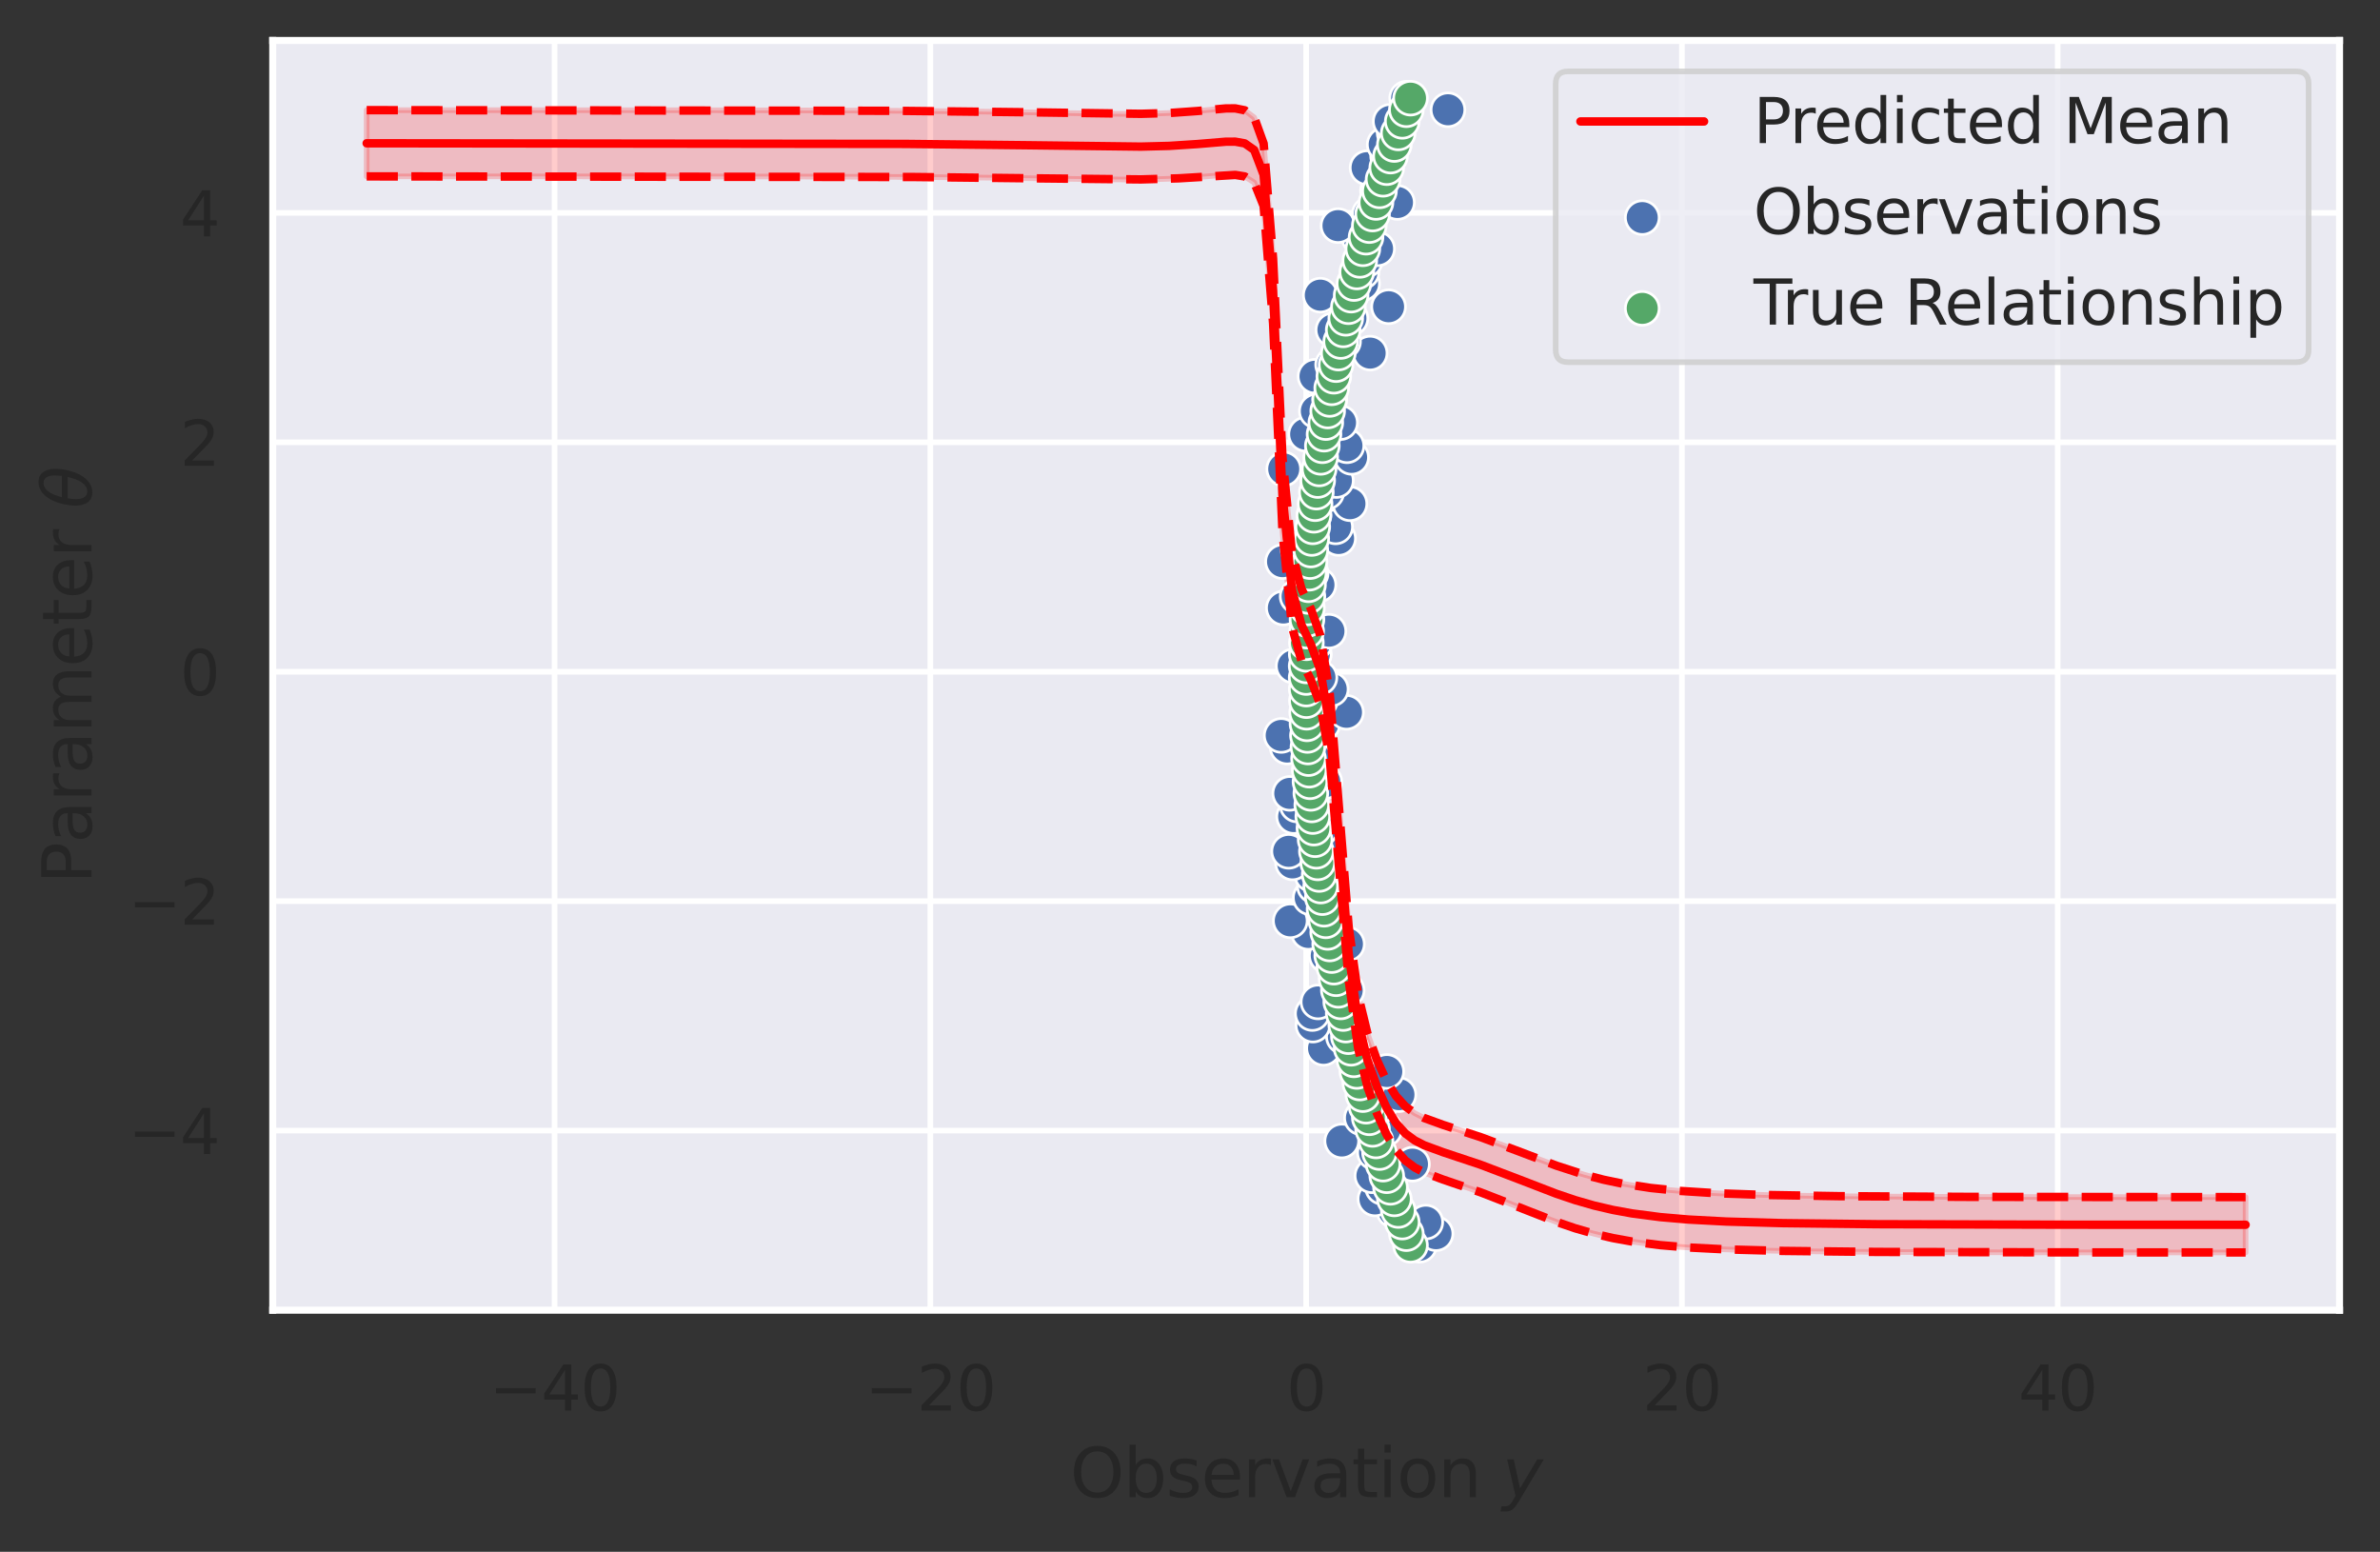 <?xml version="1.0" encoding="utf-8" standalone="no"?>
<!DOCTYPE svg PUBLIC "-//W3C//DTD SVG 1.1//EN"
  "http://www.w3.org/Graphics/SVG/1.1/DTD/svg11.dtd">
<svg xmlns:xlink="http://www.w3.org/1999/xlink" width="423.505pt" height="276.086pt" viewBox="0 0 423.505 276.086" xmlns="http://www.w3.org/2000/svg" version="1.1">
 <rect x="0" y="0" width="423.505" height="276.086" fill="#333333" stroke="none"/>
 <defs>
  <style type="text/css">*{stroke-linejoin: round; stroke-linecap: butt}</style>
 </defs>
 <g id="figure_1">
  <g id="patch_1">
   <path d="M 0 276.086 
L 423.505 276.086 
L 423.505 0 
L 0 0 
L 0 276.086 
z
" style="fill: none"/>
  </g>
  <g id="axes_1">
   <g id="patch_2">
    <path d="M 48.53 233.1 
L 416.305 233.1 
L 416.305 7.2 
L 48.53 7.2 
z
" style="fill: #eaeaf2"/>
   </g>
   <g id="matplotlib.axis_1">
    <g id="xtick_1">
     <g id="line2d_1">
      <path d="M 98.681 233.1 
L 98.681 7.2 
" clip-path="url(#pc4c0773b1c)" style="fill: none; stroke: #ffffff; stroke-linecap: round"/>
     </g>
     <g id="text_1">
      <!-- −40 -->
      <g style="fill: #262626" transform="translate(87.074 250.958)scale(0.11 -0.11)">
       <defs>
        <path id="DejaVuSans-2212" d="M 678 2272 
L 4684 2272 
L 4684 1741 
L 678 1741 
L 678 2272 
z
" transform="scale(0.016)"/>
        <path id="DejaVuSans-34" d="M 2419 4116 
L 825 1625 
L 2419 1625 
L 2419 4116 
z
M 2253 4666 
L 3047 4666 
L 3047 1625 
L 3713 1625 
L 3713 1100 
L 3047 1100 
L 3047 0 
L 2419 0 
L 2419 1100 
L 313 1100 
L 313 1709 
L 2253 4666 
z
" transform="scale(0.016)"/>
        <path id="DejaVuSans-30" d="M 2034 4250 
Q 1547 4250 1301 3770 
Q 1056 3291 1056 2328 
Q 1056 1369 1301 889 
Q 1547 409 2034 409 
Q 2525 409 2770 889 
Q 3016 1369 3016 2328 
Q 3016 3291 2770 3770 
Q 2525 4250 2034 4250 
z
M 2034 4750 
Q 2819 4750 3233 4129 
Q 3647 3509 3647 2328 
Q 3647 1150 3233 529 
Q 2819 -91 2034 -91 
Q 1250 -91 836 529 
Q 422 1150 422 2328 
Q 422 3509 836 4129 
Q 1250 4750 2034 4750 
z
" transform="scale(0.016)"/>
       </defs>
       <use xlink:href="#DejaVuSans-2212"/>
       <use xlink:href="#DejaVuSans-34" x="83.789"/>
       <use xlink:href="#DejaVuSans-30" x="147.412"/>
      </g>
     </g>
    </g>
    <g id="xtick_2">
     <g id="line2d_2">
      <path d="M 165.549 233.1 
L 165.549 7.2 
" clip-path="url(#pc4c0773b1c)" style="fill: none; stroke: #ffffff; stroke-linecap: round"/>
     </g>
     <g id="text_2">
      <!-- −20 -->
      <g style="fill: #262626" transform="translate(153.942 250.958)scale(0.11 -0.11)">
       <defs>
        <path id="DejaVuSans-32" d="M 1228 531 
L 3431 531 
L 3431 0 
L 469 0 
L 469 531 
Q 828 903 1448 1529 
Q 2069 2156 2228 2338 
Q 2531 2678 2651 2914 
Q 2772 3150 2772 3378 
Q 2772 3750 2511 3984 
Q 2250 4219 1831 4219 
Q 1534 4219 1204 4116 
Q 875 4013 500 3803 
L 500 4441 
Q 881 4594 1212 4672 
Q 1544 4750 1819 4750 
Q 2544 4750 2975 4387 
Q 3406 4025 3406 3419 
Q 3406 3131 3298 2873 
Q 3191 2616 2906 2266 
Q 2828 2175 2409 1742 
Q 1991 1309 1228 531 
z
" transform="scale(0.016)"/>
       </defs>
       <use xlink:href="#DejaVuSans-2212"/>
       <use xlink:href="#DejaVuSans-32" x="83.789"/>
       <use xlink:href="#DejaVuSans-30" x="147.412"/>
      </g>
     </g>
    </g>
    <g id="xtick_3">
     <g id="line2d_3">
      <path d="M 232.418 233.1 
L 232.418 7.2 
" clip-path="url(#pc4c0773b1c)" style="fill: none; stroke: #ffffff; stroke-linecap: round"/>
     </g>
     <g id="text_3">
      <!-- 0 -->
      <g style="fill: #262626" transform="translate(228.918 250.958)scale(0.11 -0.11)">
       <use xlink:href="#DejaVuSans-30"/>
      </g>
     </g>
    </g>
    <g id="xtick_4">
     <g id="line2d_4">
      <path d="M 299.286 233.1 
L 299.286 7.2 
" clip-path="url(#pc4c0773b1c)" style="fill: none; stroke: #ffffff; stroke-linecap: round"/>
     </g>
     <g id="text_4">
      <!-- 20 -->
      <g style="fill: #262626" transform="translate(292.287 250.958)scale(0.11 -0.11)">
       <use xlink:href="#DejaVuSans-32"/>
       <use xlink:href="#DejaVuSans-30" x="63.623"/>
      </g>
     </g>
    </g>
    <g id="xtick_5">
     <g id="line2d_5">
      <path d="M 366.154 233.1 
L 366.154 7.2 
" clip-path="url(#pc4c0773b1c)" style="fill: none; stroke: #ffffff; stroke-linecap: round"/>
     </g>
     <g id="text_5">
      <!-- 40 -->
      <g style="fill: #262626" transform="translate(359.155 250.958)scale(0.11 -0.11)">
       <use xlink:href="#DejaVuSans-34"/>
       <use xlink:href="#DejaVuSans-30" x="63.623"/>
      </g>
     </g>
    </g>
    <g id="text_6">
     <!-- Observation $y$ -->
     <g style="fill: #262626" transform="translate(190.418 266.366)scale(0.12 -0.12)">
      <defs>
       <path id="DejaVuSans-4f" d="M 2522 4238 
Q 1834 4238 1429 3725 
Q 1025 3213 1025 2328 
Q 1025 1447 1429 934 
Q 1834 422 2522 422 
Q 3209 422 3611 934 
Q 4013 1447 4013 2328 
Q 4013 3213 3611 3725 
Q 3209 4238 2522 4238 
z
M 2522 4750 
Q 3503 4750 4090 4092 
Q 4678 3434 4678 2328 
Q 4678 1225 4090 567 
Q 3503 -91 2522 -91 
Q 1538 -91 948 565 
Q 359 1222 359 2328 
Q 359 3434 948 4092 
Q 1538 4750 2522 4750 
z
" transform="scale(0.016)"/>
       <path id="DejaVuSans-62" d="M 3116 1747 
Q 3116 2381 2855 2742 
Q 2594 3103 2138 3103 
Q 1681 3103 1420 2742 
Q 1159 2381 1159 1747 
Q 1159 1113 1420 752 
Q 1681 391 2138 391 
Q 2594 391 2855 752 
Q 3116 1113 3116 1747 
z
M 1159 2969 
Q 1341 3281 1617 3432 
Q 1894 3584 2278 3584 
Q 2916 3584 3314 3078 
Q 3713 2572 3713 1747 
Q 3713 922 3314 415 
Q 2916 -91 2278 -91 
Q 1894 -91 1617 61 
Q 1341 213 1159 525 
L 1159 0 
L 581 0 
L 581 4863 
L 1159 4863 
L 1159 2969 
z
" transform="scale(0.016)"/>
       <path id="DejaVuSans-73" d="M 2834 3397 
L 2834 2853 
Q 2591 2978 2328 3040 
Q 2066 3103 1784 3103 
Q 1356 3103 1142 2972 
Q 928 2841 928 2578 
Q 928 2378 1081 2264 
Q 1234 2150 1697 2047 
L 1894 2003 
Q 2506 1872 2764 1633 
Q 3022 1394 3022 966 
Q 3022 478 2636 193 
Q 2250 -91 1575 -91 
Q 1294 -91 989 -36 
Q 684 19 347 128 
L 347 722 
Q 666 556 975 473 
Q 1284 391 1588 391 
Q 1994 391 2212 530 
Q 2431 669 2431 922 
Q 2431 1156 2273 1281 
Q 2116 1406 1581 1522 
L 1381 1569 
Q 847 1681 609 1914 
Q 372 2147 372 2553 
Q 372 3047 722 3315 
Q 1072 3584 1716 3584 
Q 2034 3584 2315 3537 
Q 2597 3491 2834 3397 
z
" transform="scale(0.016)"/>
       <path id="DejaVuSans-65" d="M 3597 1894 
L 3597 1613 
L 953 1613 
Q 991 1019 1311 708 
Q 1631 397 2203 397 
Q 2534 397 2845 478 
Q 3156 559 3463 722 
L 3463 178 
Q 3153 47 2828 -22 
Q 2503 -91 2169 -91 
Q 1331 -91 842 396 
Q 353 884 353 1716 
Q 353 2575 817 3079 
Q 1281 3584 2069 3584 
Q 2775 3584 3186 3129 
Q 3597 2675 3597 1894 
z
M 3022 2063 
Q 3016 2534 2758 2815 
Q 2500 3097 2075 3097 
Q 1594 3097 1305 2825 
Q 1016 2553 972 2059 
L 3022 2063 
z
" transform="scale(0.016)"/>
       <path id="DejaVuSans-72" d="M 2631 2963 
Q 2534 3019 2420 3045 
Q 2306 3072 2169 3072 
Q 1681 3072 1420 2755 
Q 1159 2438 1159 1844 
L 1159 0 
L 581 0 
L 581 3500 
L 1159 3500 
L 1159 2956 
Q 1341 3275 1631 3429 
Q 1922 3584 2338 3584 
Q 2397 3584 2469 3576 
Q 2541 3569 2628 3553 
L 2631 2963 
z
" transform="scale(0.016)"/>
       <path id="DejaVuSans-76" d="M 191 3500 
L 800 3500 
L 1894 563 
L 2988 3500 
L 3597 3500 
L 2284 0 
L 1503 0 
L 191 3500 
z
" transform="scale(0.016)"/>
       <path id="DejaVuSans-61" d="M 2194 1759 
Q 1497 1759 1228 1600 
Q 959 1441 959 1056 
Q 959 750 1161 570 
Q 1363 391 1709 391 
Q 2188 391 2477 730 
Q 2766 1069 2766 1631 
L 2766 1759 
L 2194 1759 
z
M 3341 1997 
L 3341 0 
L 2766 0 
L 2766 531 
Q 2569 213 2275 61 
Q 1981 -91 1556 -91 
Q 1019 -91 701 211 
Q 384 513 384 1019 
Q 384 1609 779 1909 
Q 1175 2209 1959 2209 
L 2766 2209 
L 2766 2266 
Q 2766 2663 2505 2880 
Q 2244 3097 1772 3097 
Q 1472 3097 1187 3025 
Q 903 2953 641 2809 
L 641 3341 
Q 956 3463 1253 3523 
Q 1550 3584 1831 3584 
Q 2591 3584 2966 3190 
Q 3341 2797 3341 1997 
z
" transform="scale(0.016)"/>
       <path id="DejaVuSans-74" d="M 1172 4494 
L 1172 3500 
L 2356 3500 
L 2356 3053 
L 1172 3053 
L 1172 1153 
Q 1172 725 1289 603 
Q 1406 481 1766 481 
L 2356 481 
L 2356 0 
L 1766 0 
Q 1100 0 847 248 
Q 594 497 594 1153 
L 594 3053 
L 172 3053 
L 172 3500 
L 594 3500 
L 594 4494 
L 1172 4494 
z
" transform="scale(0.016)"/>
       <path id="DejaVuSans-69" d="M 603 3500 
L 1178 3500 
L 1178 0 
L 603 0 
L 603 3500 
z
M 603 4863 
L 1178 4863 
L 1178 4134 
L 603 4134 
L 603 4863 
z
" transform="scale(0.016)"/>
       <path id="DejaVuSans-6f" d="M 1959 3097 
Q 1497 3097 1228 2736 
Q 959 2375 959 1747 
Q 959 1119 1226 758 
Q 1494 397 1959 397 
Q 2419 397 2687 759 
Q 2956 1122 2956 1747 
Q 2956 2369 2687 2733 
Q 2419 3097 1959 3097 
z
M 1959 3584 
Q 2709 3584 3137 3096 
Q 3566 2609 3566 1747 
Q 3566 888 3137 398 
Q 2709 -91 1959 -91 
Q 1206 -91 779 398 
Q 353 888 353 1747 
Q 353 2609 779 3096 
Q 1206 3584 1959 3584 
z
" transform="scale(0.016)"/>
       <path id="DejaVuSans-6e" d="M 3513 2113 
L 3513 0 
L 2938 0 
L 2938 2094 
Q 2938 2591 2744 2837 
Q 2550 3084 2163 3084 
Q 1697 3084 1428 2787 
Q 1159 2491 1159 1978 
L 1159 0 
L 581 0 
L 581 3500 
L 1159 3500 
L 1159 2956 
Q 1366 3272 1645 3428 
Q 1925 3584 2291 3584 
Q 2894 3584 3203 3211 
Q 3513 2838 3513 2113 
z
" transform="scale(0.016)"/>
       <path id="DejaVuSans-20" transform="scale(0.016)"/>
       <path id="DejaVuSans-Oblique-79" d="M 1588 -325 
Q 1188 -997 936 -1164 
Q 684 -1331 294 -1331 
L -159 -1331 
L -63 -850 
L 269 -850 
Q 509 -850 678 -719 
Q 847 -588 1056 -206 
L 1234 128 
L 459 3500 
L 1069 3500 
L 1650 819 
L 3256 3500 
L 3859 3500 
L 1588 -325 
z
" transform="scale(0.016)"/>
      </defs>
      <use xlink:href="#DejaVuSans-4f" transform="translate(0 0.016)"/>
      <use xlink:href="#DejaVuSans-62" transform="translate(78.711 0.016)"/>
      <use xlink:href="#DejaVuSans-73" transform="translate(142.188 0.016)"/>
      <use xlink:href="#DejaVuSans-65" transform="translate(194.287 0.016)"/>
      <use xlink:href="#DejaVuSans-72" transform="translate(255.811 0.016)"/>
      <use xlink:href="#DejaVuSans-76" transform="translate(296.924 0.016)"/>
      <use xlink:href="#DejaVuSans-61" transform="translate(356.104 0.016)"/>
      <use xlink:href="#DejaVuSans-74" transform="translate(417.383 0.016)"/>
      <use xlink:href="#DejaVuSans-69" transform="translate(456.592 0.016)"/>
      <use xlink:href="#DejaVuSans-6f" transform="translate(484.375 0.016)"/>
      <use xlink:href="#DejaVuSans-6e" transform="translate(545.557 0.016)"/>
      <use xlink:href="#DejaVuSans-20" transform="translate(608.936 0.016)"/>
      <use xlink:href="#DejaVuSans-Oblique-79" transform="translate(640.723 0.016)"/>
     </g>
    </g>
   </g>
   <g id="matplotlib.axis_2">
    <g id="ytick_1">
     <g id="line2d_6">
      <path d="M 48.53 201.146 
L 416.305 201.146 
" clip-path="url(#pc4c0773b1c)" style="fill: none; stroke: #ffffff; stroke-linecap: round"/>
     </g>
     <g id="text_7">
      <!-- −4 -->
      <g style="fill: #262626" transform="translate(22.814 205.325)scale(0.11 -0.11)">
       <use xlink:href="#DejaVuSans-2212"/>
       <use xlink:href="#DejaVuSans-34" x="83.789"/>
      </g>
     </g>
    </g>
    <g id="ytick_2">
     <g id="line2d_7">
      <path d="M 48.53 160.329 
L 416.305 160.329 
" clip-path="url(#pc4c0773b1c)" style="fill: none; stroke: #ffffff; stroke-linecap: round"/>
     </g>
     <g id="text_8">
      <!-- −2 -->
      <g style="fill: #262626" transform="translate(22.814 164.508)scale(0.11 -0.11)">
       <use xlink:href="#DejaVuSans-2212"/>
       <use xlink:href="#DejaVuSans-32" x="83.789"/>
      </g>
     </g>
    </g>
    <g id="ytick_3">
     <g id="line2d_8">
      <path d="M 48.53 119.511 
L 416.305 119.511 
" clip-path="url(#pc4c0773b1c)" style="fill: none; stroke: #ffffff; stroke-linecap: round"/>
     </g>
     <g id="text_9">
      <!-- 0 -->
      <g style="fill: #262626" transform="translate(32.031 123.69)scale(0.11 -0.11)">
       <use xlink:href="#DejaVuSans-30"/>
      </g>
     </g>
    </g>
    <g id="ytick_4">
     <g id="line2d_9">
      <path d="M 48.53 78.694 
L 416.305 78.694 
" clip-path="url(#pc4c0773b1c)" style="fill: none; stroke: #ffffff; stroke-linecap: round"/>
     </g>
     <g id="text_10">
      <!-- 2 -->
      <g style="fill: #262626" transform="translate(32.031 82.873)scale(0.11 -0.11)">
       <use xlink:href="#DejaVuSans-32"/>
      </g>
     </g>
    </g>
    <g id="ytick_5">
     <g id="line2d_10">
      <path d="M 48.53 37.877 
L 416.305 37.877 
" clip-path="url(#pc4c0773b1c)" style="fill: none; stroke: #ffffff; stroke-linecap: round"/>
     </g>
     <g id="text_11">
      <!-- 4 -->
      <g style="fill: #262626" transform="translate(32.031 42.056)scale(0.11 -0.11)">
       <use xlink:href="#DejaVuSans-34"/>
      </g>
     </g>
    </g>
    <g id="text_12">
     <!-- Parameter $\theta$ -->
     <g style="fill: #262626" transform="translate(16.318 157.23)rotate(-90)scale(0.12 -0.12)">
      <defs>
       <path id="DejaVuSans-50" d="M 1259 4147 
L 1259 2394 
L 2053 2394 
Q 2494 2394 2734 2622 
Q 2975 2850 2975 3272 
Q 2975 3691 2734 3919 
Q 2494 4147 2053 4147 
L 1259 4147 
z
M 628 4666 
L 2053 4666 
Q 2838 4666 3239 4311 
Q 3641 3956 3641 3272 
Q 3641 2581 3239 2228 
Q 2838 1875 2053 1875 
L 1259 1875 
L 1259 0 
L 628 0 
L 628 4666 
z
" transform="scale(0.016)"/>
       <path id="DejaVuSans-6d" d="M 3328 2828 
Q 3544 3216 3844 3400 
Q 4144 3584 4550 3584 
Q 5097 3584 5394 3201 
Q 5691 2819 5691 2113 
L 5691 0 
L 5113 0 
L 5113 2094 
Q 5113 2597 4934 2840 
Q 4756 3084 4391 3084 
Q 3944 3084 3684 2787 
Q 3425 2491 3425 1978 
L 3425 0 
L 2847 0 
L 2847 2094 
Q 2847 2600 2669 2842 
Q 2491 3084 2119 3084 
Q 1678 3084 1418 2786 
Q 1159 2488 1159 1978 
L 1159 0 
L 581 0 
L 581 3500 
L 1159 3500 
L 1159 2956 
Q 1356 3278 1631 3431 
Q 1906 3584 2284 3584 
Q 2666 3584 2933 3390 
Q 3200 3197 3328 2828 
z
" transform="scale(0.016)"/>
       <path id="DejaVuSans-Oblique-3b8" d="M 2913 2219 
L 925 2219 
Q 791 1284 928 888 
Q 1100 400 1566 400 
Q 2034 400 2391 891 
Q 2703 1322 2913 2219 
z
M 3009 2750 
Q 3094 3638 2984 3950 
Q 2813 4444 2353 4444 
Q 1875 4444 1525 3956 
Q 1250 3563 1034 2750 
L 3009 2750 
z
M 2444 4913 
Q 3194 4913 3494 4250 
Q 3794 3591 3566 2422 
Q 3341 1256 2781 594 
Q 2225 -72 1475 -72 
Q 722 -72 425 594 
Q 128 1256 353 2422 
Q 581 3591 1134 4250 
Q 1691 4913 2444 4913 
z
" transform="scale(0.016)"/>
      </defs>
      <use xlink:href="#DejaVuSans-50" transform="translate(0 0.234)"/>
      <use xlink:href="#DejaVuSans-61" transform="translate(60.303 0.234)"/>
      <use xlink:href="#DejaVuSans-72" transform="translate(121.582 0.234)"/>
      <use xlink:href="#DejaVuSans-61" transform="translate(162.695 0.234)"/>
      <use xlink:href="#DejaVuSans-6d" transform="translate(223.975 0.234)"/>
      <use xlink:href="#DejaVuSans-65" transform="translate(321.387 0.234)"/>
      <use xlink:href="#DejaVuSans-74" transform="translate(382.91 0.234)"/>
      <use xlink:href="#DejaVuSans-65" transform="translate(422.119 0.234)"/>
      <use xlink:href="#DejaVuSans-72" transform="translate(483.643 0.234)"/>
      <use xlink:href="#DejaVuSans-20" transform="translate(524.756 0.234)"/>
      <use xlink:href="#DejaVuSans-Oblique-3b8" transform="translate(556.543 0.234)"/>
     </g>
    </g>
   </g>
   <g id="PolyCollection_1">
    <defs>
     <path id="m69854aea93" d="M 65.247 -256.486 
L 65.247 -244.703 
L 66.927 -244.703 
L 68.607 -244.703 
L 70.288 -244.703 
L 71.968 -244.703 
L 73.648 -244.703 
L 75.328 -244.703 
L 77.008 -244.703 
L 78.688 -244.703 
L 80.368 -244.703 
L 82.048 -244.703 
L 83.728 -244.702 
L 85.408 -244.702 
L 87.089 -244.702 
L 88.769 -244.702 
L 90.449 -244.702 
L 92.129 -244.702 
L 93.809 -244.701 
L 95.489 -244.701 
L 97.169 -244.701 
L 98.849 -244.701 
L 100.529 -244.7 
L 102.21 -244.7 
L 103.89 -244.699 
L 105.57 -244.699 
L 107.25 -244.699 
L 108.93 -244.698 
L 110.61 -244.698 
L 112.29 -244.697 
L 113.97 -244.696 
L 115.65 -244.695 
L 117.33 -244.695 
L 119.011 -244.694 
L 120.691 -244.693 
L 122.371 -244.692 
L 124.051 -244.691 
L 125.731 -244.689 
L 127.411 -244.688 
L 129.091 -244.686 
L 130.771 -244.684 
L 132.451 -244.683 
L 134.132 -244.681 
L 135.812 -244.678 
L 137.492 -244.676 
L 139.172 -244.673 
L 140.852 -244.67 
L 142.532 -244.667 
L 144.212 -244.663 
L 145.892 -244.659 
L 147.572 -244.655 
L 149.252 -244.65 
L 150.933 -244.645 
L 152.613 -244.639 
L 154.293 -244.633 
L 155.973 -244.626 
L 157.653 -244.618 
L 159.333 -244.61 
L 161.013 -244.601 
L 162.693 -244.591 
L 164.373 -244.58 
L 166.054 -244.569 
L 167.734 -244.556 
L 169.414 -244.542 
L 171.094 -244.527 
L 172.774 -244.511 
L 174.454 -244.494 
L 176.134 -244.475 
L 177.814 -244.455 
L 179.494 -244.433 
L 181.174 -244.41 
L 182.855 -244.386 
L 184.535 -244.361 
L 186.215 -244.335 
L 187.895 -244.308 
L 189.575 -244.281 
L 191.255 -244.254 
L 192.935 -244.228 
L 194.615 -244.204 
L 196.295 -244.183 
L 197.976 -244.167 
L 199.656 -244.157 
L 201.336 -244.156 
L 203.016 -244.165 
L 204.696 -244.187 
L 206.376 -244.225 
L 208.056 -244.282 
L 209.736 -244.359 
L 211.416 -244.459 
L 213.096 -244.579 
L 214.777 -244.715 
L 216.457 -244.852 
L 218.137 -244.959 
L 219.817 -244.963 
L 221.497 -244.691 
L 223.177 -243.619 
L 224.857 -239.443 
L 226.537 -218.55 
L 228.217 -181.404 
L 229.897 -164.623 
L 231.578 -158.515 
L 233.258 -155.124 
L 234.938 -150.723 
L 236.618 -141.116 
L 238.298 -122.001 
L 239.978 -101.797 
L 241.658 -89.66 
L 243.338 -82.717 
L 245.018 -77.989 
L 246.699 -74.29 
L 248.379 -71.513 
L 250.059 -69.616 
L 251.739 -68.36 
L 253.419 -67.486 
L 255.099 -66.81 
L 256.779 -66.225 
L 258.459 -65.67 
L 260.139 -65.113 
L 261.819 -64.538 
L 263.5 -63.939 
L 265.18 -63.314 
L 266.86 -62.667 
L 268.54 -62.002 
L 270.22 -61.326 
L 271.9 -60.648 
L 273.58 -59.978 
L 275.26 -59.324 
L 276.94 -58.697 
L 278.621 -58.104 
L 280.301 -57.551 
L 281.981 -57.044 
L 283.661 -56.584 
L 285.341 -56.172 
L 287.021 -55.806 
L 288.701 -55.484 
L 290.381 -55.202 
L 292.061 -54.956 
L 293.741 -54.742 
L 295.422 -54.557 
L 297.102 -54.397 
L 298.782 -54.259 
L 300.462 -54.138 
L 302.142 -54.034 
L 303.822 -53.944 
L 305.502 -53.865 
L 307.182 -53.796 
L 308.862 -53.736 
L 310.543 -53.683 
L 312.223 -53.637 
L 313.903 -53.596 
L 315.583 -53.56 
L 317.263 -53.528 
L 318.943 -53.499 
L 320.623 -53.474 
L 322.303 -53.452 
L 323.983 -53.432 
L 325.663 -53.414 
L 327.344 -53.398 
L 329.024 -53.384 
L 330.704 -53.371 
L 332.384 -53.36 
L 334.064 -53.349 
L 335.744 -53.34 
L 337.424 -53.332 
L 339.104 -53.324 
L 340.784 -53.317 
L 342.465 -53.311 
L 344.145 -53.306 
L 345.825 -53.301 
L 347.505 -53.296 
L 349.185 -53.292 
L 350.865 -53.288 
L 352.545 -53.285 
L 354.225 -53.282 
L 355.905 -53.279 
L 357.585 -53.277 
L 359.266 -53.274 
L 360.946 -53.272 
L 362.626 -53.27 
L 364.306 -53.269 
L 365.986 -53.267 
L 367.666 -53.266 
L 369.346 -53.264 
L 371.026 -53.263 
L 372.706 -53.262 
L 374.387 -53.261 
L 376.067 -53.26 
L 377.747 -53.26 
L 379.427 -53.259 
L 381.107 -53.258 
L 382.787 -53.258 
L 384.467 -53.257 
L 386.147 -53.257 
L 387.827 -53.256 
L 389.507 -53.256 
L 391.188 -53.256 
L 392.868 -53.255 
L 394.548 -53.255 
L 396.228 -53.255 
L 397.908 -53.254 
L 399.588 -53.254 
L 399.588 -63.102 
L 399.588 -63.102 
L 397.908 -63.102 
L 396.228 -63.102 
L 394.548 -63.103 
L 392.868 -63.103 
L 391.188 -63.103 
L 389.507 -63.104 
L 387.827 -63.104 
L 386.147 -63.105 
L 384.467 -63.105 
L 382.787 -63.106 
L 381.107 -63.106 
L 379.427 -63.107 
L 377.747 -63.108 
L 376.067 -63.109 
L 374.387 -63.11 
L 372.706 -63.111 
L 371.026 -63.112 
L 369.346 -63.114 
L 367.666 -63.115 
L 365.986 -63.117 
L 364.306 -63.118 
L 362.626 -63.12 
L 360.946 -63.123 
L 359.266 -63.125 
L 357.585 -63.128 
L 355.905 -63.13 
L 354.225 -63.134 
L 352.545 -63.137 
L 350.865 -63.141 
L 349.185 -63.145 
L 347.505 -63.15 
L 345.825 -63.155 
L 344.145 -63.161 
L 342.465 -63.167 
L 340.784 -63.174 
L 339.104 -63.182 
L 337.424 -63.191 
L 335.744 -63.2 
L 334.064 -63.211 
L 332.384 -63.223 
L 330.704 -63.236 
L 329.024 -63.25 
L 327.344 -63.266 
L 325.663 -63.285 
L 323.983 -63.305 
L 322.303 -63.327 
L 320.623 -63.353 
L 318.943 -63.381 
L 317.263 -63.413 
L 315.583 -63.449 
L 313.903 -63.489 
L 312.223 -63.534 
L 310.543 -63.586 
L 308.862 -63.645 
L 307.182 -63.711 
L 305.502 -63.787 
L 303.822 -63.873 
L 302.142 -63.971 
L 300.462 -64.084 
L 298.782 -64.213 
L 297.102 -64.362 
L 295.422 -64.532 
L 293.741 -64.726 
L 292.061 -64.95 
L 290.381 -65.205 
L 288.701 -65.496 
L 287.021 -65.825 
L 285.341 -66.197 
L 283.661 -66.612 
L 281.981 -67.071 
L 280.301 -67.575 
L 278.621 -68.12 
L 276.94 -68.702 
L 275.26 -69.314 
L 273.58 -69.949 
L 271.9 -70.598 
L 270.22 -71.252 
L 268.54 -71.903 
L 266.86 -72.542 
L 265.18 -73.162 
L 263.5 -73.761 
L 261.819 -74.335 
L 260.139 -74.886 
L 258.459 -75.421 
L 256.779 -75.955 
L 255.099 -76.52 
L 253.419 -77.175 
L 251.739 -78.025 
L 250.059 -79.251 
L 248.379 -81.105 
L 246.699 -83.829 
L 245.018 -87.482 
L 243.338 -92.18 
L 241.658 -99.077 
L 239.978 -111.284 
L 238.298 -132.288 
L 236.618 -152.648 
L 234.938 -163.025 
L 233.258 -167.779 
L 231.578 -171.365 
L 229.897 -177.687 
L 228.217 -194.601 
L 226.537 -230.093 
L 224.857 -250.548 
L 223.177 -255.18 
L 221.497 -256.464 
L 219.817 -256.8 
L 218.137 -256.796 
L 216.457 -256.667 
L 214.777 -256.5 
L 213.096 -256.336 
L 211.416 -256.191 
L 209.736 -256.072 
L 208.056 -255.979 
L 206.376 -255.911 
L 204.696 -255.866 
L 203.016 -255.839 
L 201.336 -255.828 
L 199.656 -255.83 
L 197.976 -255.842 
L 196.295 -255.861 
L 194.615 -255.886 
L 192.935 -255.914 
L 191.255 -255.945 
L 189.575 -255.977 
L 187.895 -256.01 
L 186.215 -256.042 
L 184.535 -256.073 
L 182.855 -256.104 
L 181.174 -256.133 
L 179.494 -256.16 
L 177.814 -256.186 
L 176.134 -256.21 
L 174.454 -256.233 
L 172.774 -256.254 
L 171.094 -256.273 
L 169.414 -256.292 
L 167.734 -256.308 
L 166.054 -256.323 
L 164.373 -256.338 
L 162.693 -256.35 
L 161.013 -256.362 
L 159.333 -256.373 
L 157.653 -256.383 
L 155.973 -256.392 
L 154.293 -256.401 
L 152.613 -256.408 
L 150.933 -256.415 
L 149.252 -256.422 
L 147.572 -256.427 
L 145.892 -256.433 
L 144.212 -256.437 
L 142.532 -256.442 
L 140.852 -256.446 
L 139.172 -256.45 
L 137.492 -256.453 
L 135.812 -256.456 
L 134.132 -256.459 
L 132.451 -256.461 
L 130.771 -256.463 
L 129.091 -256.466 
L 127.411 -256.467 
L 125.731 -256.469 
L 124.051 -256.471 
L 122.371 -256.472 
L 120.691 -256.474 
L 119.011 -256.475 
L 117.33 -256.476 
L 115.65 -256.477 
L 113.97 -256.478 
L 112.29 -256.479 
L 110.61 -256.479 
L 108.93 -256.48 
L 107.25 -256.481 
L 105.57 -256.481 
L 103.89 -256.482 
L 102.21 -256.482 
L 100.529 -256.483 
L 98.849 -256.483 
L 97.169 -256.483 
L 95.489 -256.484 
L 93.809 -256.484 
L 92.129 -256.484 
L 90.449 -256.484 
L 88.769 -256.485 
L 87.089 -256.485 
L 85.408 -256.485 
L 83.728 -256.485 
L 82.048 -256.485 
L 80.368 -256.486 
L 78.688 -256.486 
L 77.008 -256.486 
L 75.328 -256.486 
L 73.648 -256.486 
L 71.968 -256.486 
L 70.288 -256.486 
L 68.607 -256.486 
L 66.927 -256.486 
L 65.247 -256.486 
z
" style="stroke: #ff0000; stroke-opacity: 0.2"/>
    </defs>
    <g clip-path="url(#pc4c0773b1c)">
     <use xlink:href="#m69854aea93" x="0" y="276.086" style="fill: #ff0000; fill-opacity: 0.2; stroke: #ff0000; stroke-opacity: 0.2"/>
    </g>
   </g>
   <g id="PathCollection_1">
    <defs>
     <path id="mfc5dcca6ae" d="M 0 3 
C 0.796 3 1.559 2.684 2.121 2.121 
C 2.684 1.559 3 0.796 3 0 
C 3 -0.796 2.684 -1.559 2.121 -2.121 
C 1.559 -2.684 0.796 -3 0 -3 
C -0.796 -3 -1.559 -2.684 -2.121 -2.121 
C -2.684 -1.559 -3 -0.796 -3 0 
C -3 0.796 -2.684 1.559 -2.121 2.121 
C -1.559 2.684 -0.796 3 0 3 
z
" style="stroke: #ffffff; stroke-width: 0.48"/>
    </defs>
    <g clip-path="url(#pc4c0773b1c)">
     <use xlink:href="#mfc5dcca6ae" x="252.598" y="221.554" style="fill: #4c72b0; stroke: #ffffff; stroke-width: 0.48"/>
     <use xlink:href="#mfc5dcca6ae" x="255.53" y="219.493" style="fill: #4c72b0; stroke: #ffffff; stroke-width: 0.48"/>
     <use xlink:href="#mfc5dcca6ae" x="253.715" y="217.431" style="fill: #4c72b0; stroke: #ffffff; stroke-width: 0.48"/>
     <use xlink:href="#mfc5dcca6ae" x="248.008" y="215.37" style="fill: #4c72b0; stroke: #ffffff; stroke-width: 0.48"/>
     <use xlink:href="#mfc5dcca6ae" x="244.666" y="213.309" style="fill: #4c72b0; stroke: #ffffff; stroke-width: 0.48"/>
     <use xlink:href="#mfc5dcca6ae" x="246.007" y="211.247" style="fill: #4c72b0; stroke: #ffffff; stroke-width: 0.48"/>
     <use xlink:href="#mfc5dcca6ae" x="244.128" y="209.186" style="fill: #4c72b0; stroke: #ffffff; stroke-width: 0.48"/>
     <use xlink:href="#mfc5dcca6ae" x="251.34" y="207.124" style="fill: #4c72b0; stroke: #ffffff; stroke-width: 0.48"/>
     <use xlink:href="#mfc5dcca6ae" x="244.584" y="205.063" style="fill: #4c72b0; stroke: #ffffff; stroke-width: 0.48"/>
     <use xlink:href="#mfc5dcca6ae" x="238.76" y="203.001" style="fill: #4c72b0; stroke: #ffffff; stroke-width: 0.48"/>
     <use xlink:href="#mfc5dcca6ae" x="246.441" y="200.94" style="fill: #4c72b0; stroke: #ffffff; stroke-width: 0.48"/>
     <use xlink:href="#mfc5dcca6ae" x="242.261" y="198.878" style="fill: #4c72b0; stroke: #ffffff; stroke-width: 0.48"/>
     <use xlink:href="#mfc5dcca6ae" x="245.452" y="196.817" style="fill: #4c72b0; stroke: #ffffff; stroke-width: 0.48"/>
     <use xlink:href="#mfc5dcca6ae" x="248.931" y="194.755" style="fill: #4c72b0; stroke: #ffffff; stroke-width: 0.48"/>
     <use xlink:href="#mfc5dcca6ae" x="243.378" y="192.694" style="fill: #4c72b0; stroke: #ffffff; stroke-width: 0.48"/>
     <use xlink:href="#mfc5dcca6ae" x="246.77" y="190.632" style="fill: #4c72b0; stroke: #ffffff; stroke-width: 0.48"/>
     <use xlink:href="#mfc5dcca6ae" x="241.393" y="188.571" style="fill: #4c72b0; stroke: #ffffff; stroke-width: 0.48"/>
     <use xlink:href="#mfc5dcca6ae" x="235.52" y="186.509" style="fill: #4c72b0; stroke: #ffffff; stroke-width: 0.48"/>
     <use xlink:href="#mfc5dcca6ae" x="239.047" y="184.448" style="fill: #4c72b0; stroke: #ffffff; stroke-width: 0.48"/>
     <use xlink:href="#mfc5dcca6ae" x="233.624" y="182.386" style="fill: #4c72b0; stroke: #ffffff; stroke-width: 0.48"/>
     <use xlink:href="#mfc5dcca6ae" x="233.518" y="180.325" style="fill: #4c72b0; stroke: #ffffff; stroke-width: 0.48"/>
     <use xlink:href="#mfc5dcca6ae" x="234.53" y="178.263" style="fill: #4c72b0; stroke: #ffffff; stroke-width: 0.48"/>
     <use xlink:href="#mfc5dcca6ae" x="239.723" y="176.202" style="fill: #4c72b0; stroke: #ffffff; stroke-width: 0.48"/>
     <use xlink:href="#mfc5dcca6ae" x="238.12" y="174.14" style="fill: #4c72b0; stroke: #ffffff; stroke-width: 0.48"/>
     <use xlink:href="#mfc5dcca6ae" x="238.63" y="172.079" style="fill: #4c72b0; stroke: #ffffff; stroke-width: 0.48"/>
     <use xlink:href="#mfc5dcca6ae" x="236.003" y="170.018" style="fill: #4c72b0; stroke: #ffffff; stroke-width: 0.48"/>
     <use xlink:href="#mfc5dcca6ae" x="239.766" y="167.956" style="fill: #4c72b0; stroke: #ffffff; stroke-width: 0.48"/>
     <use xlink:href="#mfc5dcca6ae" x="232.809" y="165.895" style="fill: #4c72b0; stroke: #ffffff; stroke-width: 0.48"/>
     <use xlink:href="#mfc5dcca6ae" x="229.598" y="163.833" style="fill: #4c72b0; stroke: #ffffff; stroke-width: 0.48"/>
     <use xlink:href="#mfc5dcca6ae" x="235.712" y="161.772" style="fill: #4c72b0; stroke: #ffffff; stroke-width: 0.48"/>
     <use xlink:href="#mfc5dcca6ae" x="233.144" y="159.71" style="fill: #4c72b0; stroke: #ffffff; stroke-width: 0.48"/>
     <use xlink:href="#mfc5dcca6ae" x="233.89" y="157.649" style="fill: #4c72b0; stroke: #ffffff; stroke-width: 0.48"/>
     <use xlink:href="#mfc5dcca6ae" x="233.397" y="155.587" style="fill: #4c72b0; stroke: #ffffff; stroke-width: 0.48"/>
     <use xlink:href="#mfc5dcca6ae" x="229.995" y="153.526" style="fill: #4c72b0; stroke: #ffffff; stroke-width: 0.48"/>
     <use xlink:href="#mfc5dcca6ae" x="229.312" y="151.464" style="fill: #4c72b0; stroke: #ffffff; stroke-width: 0.48"/>
     <use xlink:href="#mfc5dcca6ae" x="235.389" y="149.403" style="fill: #4c72b0; stroke: #ffffff; stroke-width: 0.48"/>
     <use xlink:href="#mfc5dcca6ae" x="235.154" y="147.341" style="fill: #4c72b0; stroke: #ffffff; stroke-width: 0.48"/>
     <use xlink:href="#mfc5dcca6ae" x="230.201" y="145.28" style="fill: #4c72b0; stroke: #ffffff; stroke-width: 0.48"/>
     <use xlink:href="#mfc5dcca6ae" x="230.807" y="143.218" style="fill: #4c72b0; stroke: #ffffff; stroke-width: 0.48"/>
     <use xlink:href="#mfc5dcca6ae" x="229.508" y="141.157" style="fill: #4c72b0; stroke: #ffffff; stroke-width: 0.48"/>
     <use xlink:href="#mfc5dcca6ae" x="235.745" y="139.095" style="fill: #4c72b0; stroke: #ffffff; stroke-width: 0.48"/>
     <use xlink:href="#mfc5dcca6ae" x="233.538" y="137.034" style="fill: #4c72b0; stroke: #ffffff; stroke-width: 0.48"/>
     <use xlink:href="#mfc5dcca6ae" x="233.962" y="134.972" style="fill: #4c72b0; stroke: #ffffff; stroke-width: 0.48"/>
     <use xlink:href="#mfc5dcca6ae" x="229.036" y="132.911" style="fill: #4c72b0; stroke: #ffffff; stroke-width: 0.48"/>
     <use xlink:href="#mfc5dcca6ae" x="227.983" y="130.849" style="fill: #4c72b0; stroke: #ffffff; stroke-width: 0.48"/>
     <use xlink:href="#mfc5dcca6ae" x="235.402" y="128.788" style="fill: #4c72b0; stroke: #ffffff; stroke-width: 0.48"/>
     <use xlink:href="#mfc5dcca6ae" x="239.599" y="126.726" style="fill: #4c72b0; stroke: #ffffff; stroke-width: 0.48"/>
     <use xlink:href="#mfc5dcca6ae" x="234.957" y="124.665" style="fill: #4c72b0; stroke: #ffffff; stroke-width: 0.48"/>
     <use xlink:href="#mfc5dcca6ae" x="236.884" y="122.604" style="fill: #4c72b0; stroke: #ffffff; stroke-width: 0.48"/>
     <use xlink:href="#mfc5dcca6ae" x="234.881" y="120.542" style="fill: #4c72b0; stroke: #ffffff; stroke-width: 0.48"/>
     <use xlink:href="#mfc5dcca6ae" x="230.116" y="118.481" style="fill: #4c72b0; stroke: #ffffff; stroke-width: 0.48"/>
     <use xlink:href="#mfc5dcca6ae" x="233.882" y="116.419" style="fill: #4c72b0; stroke: #ffffff; stroke-width: 0.48"/>
     <use xlink:href="#mfc5dcca6ae" x="234.042" y="114.358" style="fill: #4c72b0; stroke: #ffffff; stroke-width: 0.48"/>
     <use xlink:href="#mfc5dcca6ae" x="236.477" y="112.296" style="fill: #4c72b0; stroke: #ffffff; stroke-width: 0.48"/>
     <use xlink:href="#mfc5dcca6ae" x="232.394" y="110.235" style="fill: #4c72b0; stroke: #ffffff; stroke-width: 0.48"/>
     <use xlink:href="#mfc5dcca6ae" x="228.366" y="108.173" style="fill: #4c72b0; stroke: #ffffff; stroke-width: 0.48"/>
     <use xlink:href="#mfc5dcca6ae" x="230.814" y="106.112" style="fill: #4c72b0; stroke: #ffffff; stroke-width: 0.48"/>
     <use xlink:href="#mfc5dcca6ae" x="234.699" y="104.05" style="fill: #4c72b0; stroke: #ffffff; stroke-width: 0.48"/>
     <use xlink:href="#mfc5dcca6ae" x="233.319" y="101.989" style="fill: #4c72b0; stroke: #ffffff; stroke-width: 0.48"/>
     <use xlink:href="#mfc5dcca6ae" x="228.22" y="99.927" style="fill: #4c72b0; stroke: #ffffff; stroke-width: 0.48"/>
     <use xlink:href="#mfc5dcca6ae" x="231.008" y="97.866" style="fill: #4c72b0; stroke: #ffffff; stroke-width: 0.48"/>
     <use xlink:href="#mfc5dcca6ae" x="238.19" y="95.804" style="fill: #4c72b0; stroke: #ffffff; stroke-width: 0.48"/>
     <use xlink:href="#mfc5dcca6ae" x="237.664" y="93.743" style="fill: #4c72b0; stroke: #ffffff; stroke-width: 0.48"/>
     <use xlink:href="#mfc5dcca6ae" x="233.827" y="91.681" style="fill: #4c72b0; stroke: #ffffff; stroke-width: 0.48"/>
     <use xlink:href="#mfc5dcca6ae" x="240.215" y="89.62" style="fill: #4c72b0; stroke: #ffffff; stroke-width: 0.48"/>
     <use xlink:href="#mfc5dcca6ae" x="236.104" y="87.558" style="fill: #4c72b0; stroke: #ffffff; stroke-width: 0.48"/>
     <use xlink:href="#mfc5dcca6ae" x="237.803" y="85.497" style="fill: #4c72b0; stroke: #ffffff; stroke-width: 0.48"/>
     <use xlink:href="#mfc5dcca6ae" x="228.43" y="83.435" style="fill: #4c72b0; stroke: #ffffff; stroke-width: 0.48"/>
     <use xlink:href="#mfc5dcca6ae" x="240.508" y="81.374" style="fill: #4c72b0; stroke: #ffffff; stroke-width: 0.48"/>
     <use xlink:href="#mfc5dcca6ae" x="239.683" y="79.313" style="fill: #4c72b0; stroke: #ffffff; stroke-width: 0.48"/>
     <use xlink:href="#mfc5dcca6ae" x="232.334" y="77.251" style="fill: #4c72b0; stroke: #ffffff; stroke-width: 0.48"/>
     <use xlink:href="#mfc5dcca6ae" x="238.537" y="75.19" style="fill: #4c72b0; stroke: #ffffff; stroke-width: 0.48"/>
     <use xlink:href="#mfc5dcca6ae" x="234.237" y="73.128" style="fill: #4c72b0; stroke: #ffffff; stroke-width: 0.48"/>
     <use xlink:href="#mfc5dcca6ae" x="236.628" y="71.067" style="fill: #4c72b0; stroke: #ffffff; stroke-width: 0.48"/>
     <use xlink:href="#mfc5dcca6ae" x="236.803" y="69.005" style="fill: #4c72b0; stroke: #ffffff; stroke-width: 0.48"/>
     <use xlink:href="#mfc5dcca6ae" x="234.001" y="66.944" style="fill: #4c72b0; stroke: #ffffff; stroke-width: 0.48"/>
     <use xlink:href="#mfc5dcca6ae" x="237.126" y="64.882" style="fill: #4c72b0; stroke: #ffffff; stroke-width: 0.48"/>
     <use xlink:href="#mfc5dcca6ae" x="243.808" y="62.821" style="fill: #4c72b0; stroke: #ffffff; stroke-width: 0.48"/>
     <use xlink:href="#mfc5dcca6ae" x="239.082" y="60.759" style="fill: #4c72b0; stroke: #ffffff; stroke-width: 0.48"/>
     <use xlink:href="#mfc5dcca6ae" x="237.187" y="58.698" style="fill: #4c72b0; stroke: #ffffff; stroke-width: 0.48"/>
     <use xlink:href="#mfc5dcca6ae" x="240.387" y="56.636" style="fill: #4c72b0; stroke: #ffffff; stroke-width: 0.48"/>
     <use xlink:href="#mfc5dcca6ae" x="247.09" y="54.575" style="fill: #4c72b0; stroke: #ffffff; stroke-width: 0.48"/>
     <use xlink:href="#mfc5dcca6ae" x="234.941" y="52.513" style="fill: #4c72b0; stroke: #ffffff; stroke-width: 0.48"/>
     <use xlink:href="#mfc5dcca6ae" x="242.463" y="50.452" style="fill: #4c72b0; stroke: #ffffff; stroke-width: 0.48"/>
     <use xlink:href="#mfc5dcca6ae" x="242.369" y="48.39" style="fill: #4c72b0; stroke: #ffffff; stroke-width: 0.48"/>
     <use xlink:href="#mfc5dcca6ae" x="242.979" y="46.329" style="fill: #4c72b0; stroke: #ffffff; stroke-width: 0.48"/>
     <use xlink:href="#mfc5dcca6ae" x="245.13" y="44.267" style="fill: #4c72b0; stroke: #ffffff; stroke-width: 0.48"/>
     <use xlink:href="#mfc5dcca6ae" x="241.777" y="42.206" style="fill: #4c72b0; stroke: #ffffff; stroke-width: 0.48"/>
     <use xlink:href="#mfc5dcca6ae" x="238.089" y="40.144" style="fill: #4c72b0; stroke: #ffffff; stroke-width: 0.48"/>
     <use xlink:href="#mfc5dcca6ae" x="243.661" y="38.083" style="fill: #4c72b0; stroke: #ffffff; stroke-width: 0.48"/>
     <use xlink:href="#mfc5dcca6ae" x="248.669" y="36.021" style="fill: #4c72b0; stroke: #ffffff; stroke-width: 0.48"/>
     <use xlink:href="#mfc5dcca6ae" x="245.107" y="33.96" style="fill: #4c72b0; stroke: #ffffff; stroke-width: 0.48"/>
     <use xlink:href="#mfc5dcca6ae" x="245.325" y="31.899" style="fill: #4c72b0; stroke: #ffffff; stroke-width: 0.48"/>
     <use xlink:href="#mfc5dcca6ae" x="243.262" y="29.837" style="fill: #4c72b0; stroke: #ffffff; stroke-width: 0.48"/>
     <use xlink:href="#mfc5dcca6ae" x="246.916" y="27.776" style="fill: #4c72b0; stroke: #ffffff; stroke-width: 0.48"/>
     <use xlink:href="#mfc5dcca6ae" x="246.309" y="25.714" style="fill: #4c72b0; stroke: #ffffff; stroke-width: 0.48"/>
     <use xlink:href="#mfc5dcca6ae" x="248.077" y="23.653" style="fill: #4c72b0; stroke: #ffffff; stroke-width: 0.48"/>
     <use xlink:href="#mfc5dcca6ae" x="247.376" y="21.591" style="fill: #4c72b0; stroke: #ffffff; stroke-width: 0.48"/>
     <use xlink:href="#mfc5dcca6ae" x="257.655" y="19.53" style="fill: #4c72b0; stroke: #ffffff; stroke-width: 0.48"/>
     <use xlink:href="#mfc5dcca6ae" x="250.304" y="17.468" style="fill: #4c72b0; stroke: #ffffff; stroke-width: 0.48"/>
    </g>
   </g>
   <g id="PathCollection_2">
    <defs>
     <path id="ma96e3d28fb" d="M 0 3 
C 0.796 3 1.559 2.684 2.121 2.121 
C 2.684 1.559 3 0.796 3 0 
C 3 -0.796 2.684 -1.559 2.121 -2.121 
C 1.559 -2.684 0.796 -3 0 -3 
C -0.796 -3 -1.559 -2.684 -2.121 -2.121 
C -2.684 -1.559 -3 -0.796 -3 0 
C -3 0.796 -2.684 1.559 -2.121 2.121 
C -1.559 2.684 -0.796 3 0 3 
z
" style="stroke: #ffffff; stroke-width: 0.48"/>
    </defs>
    <g clip-path="url(#pc4c0773b1c)">
     <use xlink:href="#ma96e3d28fb" x="250.992" y="221.554" style="fill: #55a868; stroke: #ffffff; stroke-width: 0.48"/>
     <use xlink:href="#ma96e3d28fb" x="250.249" y="219.493" style="fill: #55a868; stroke: #ffffff; stroke-width: 0.48"/>
     <use xlink:href="#ma96e3d28fb" x="249.522" y="217.431" style="fill: #55a868; stroke: #ffffff; stroke-width: 0.48"/>
     <use xlink:href="#ma96e3d28fb" x="248.809" y="215.37" style="fill: #55a868; stroke: #ffffff; stroke-width: 0.48"/>
     <use xlink:href="#ma96e3d28fb" x="248.112" y="213.309" style="fill: #55a868; stroke: #ffffff; stroke-width: 0.48"/>
     <use xlink:href="#ma96e3d28fb" x="247.429" y="211.247" style="fill: #55a868; stroke: #ffffff; stroke-width: 0.48"/>
     <use xlink:href="#ma96e3d28fb" x="246.762" y="209.186" style="fill: #55a868; stroke: #ffffff; stroke-width: 0.48"/>
     <use xlink:href="#ma96e3d28fb" x="246.11" y="207.124" style="fill: #55a868; stroke: #ffffff; stroke-width: 0.48"/>
     <use xlink:href="#ma96e3d28fb" x="245.473" y="205.063" style="fill: #55a868; stroke: #ffffff; stroke-width: 0.48"/>
     <use xlink:href="#ma96e3d28fb" x="244.852" y="203.001" style="fill: #55a868; stroke: #ffffff; stroke-width: 0.48"/>
     <use xlink:href="#ma96e3d28fb" x="244.245" y="200.94" style="fill: #55a868; stroke: #ffffff; stroke-width: 0.48"/>
     <use xlink:href="#ma96e3d28fb" x="243.654" y="198.878" style="fill: #55a868; stroke: #ffffff; stroke-width: 0.48"/>
     <use xlink:href="#ma96e3d28fb" x="243.078" y="196.817" style="fill: #55a868; stroke: #ffffff; stroke-width: 0.48"/>
     <use xlink:href="#ma96e3d28fb" x="242.517" y="194.755" style="fill: #55a868; stroke: #ffffff; stroke-width: 0.48"/>
     <use xlink:href="#ma96e3d28fb" x="241.971" y="192.694" style="fill: #55a868; stroke: #ffffff; stroke-width: 0.48"/>
     <use xlink:href="#ma96e3d28fb" x="241.441" y="190.632" style="fill: #55a868; stroke: #ffffff; stroke-width: 0.48"/>
     <use xlink:href="#ma96e3d28fb" x="240.925" y="188.571" style="fill: #55a868; stroke: #ffffff; stroke-width: 0.48"/>
     <use xlink:href="#ma96e3d28fb" x="240.425" y="186.509" style="fill: #55a868; stroke: #ffffff; stroke-width: 0.48"/>
     <use xlink:href="#ma96e3d28fb" x="239.94" y="184.448" style="fill: #55a868; stroke: #ffffff; stroke-width: 0.48"/>
     <use xlink:href="#ma96e3d28fb" x="239.47" y="182.386" style="fill: #55a868; stroke: #ffffff; stroke-width: 0.48"/>
     <use xlink:href="#ma96e3d28fb" x="239.015" y="180.325" style="fill: #55a868; stroke: #ffffff; stroke-width: 0.48"/>
     <use xlink:href="#ma96e3d28fb" x="238.575" y="178.263" style="fill: #55a868; stroke: #ffffff; stroke-width: 0.48"/>
     <use xlink:href="#ma96e3d28fb" x="238.151" y="176.202" style="fill: #55a868; stroke: #ffffff; stroke-width: 0.48"/>
     <use xlink:href="#ma96e3d28fb" x="237.741" y="174.14" style="fill: #55a868; stroke: #ffffff; stroke-width: 0.48"/>
     <use xlink:href="#ma96e3d28fb" x="237.347" y="172.079" style="fill: #55a868; stroke: #ffffff; stroke-width: 0.48"/>
     <use xlink:href="#ma96e3d28fb" x="236.968" y="170.018" style="fill: #55a868; stroke: #ffffff; stroke-width: 0.48"/>
     <use xlink:href="#ma96e3d28fb" x="236.604" y="167.956" style="fill: #55a868; stroke: #ffffff; stroke-width: 0.48"/>
     <use xlink:href="#ma96e3d28fb" x="236.255" y="165.895" style="fill: #55a868; stroke: #ffffff; stroke-width: 0.48"/>
     <use xlink:href="#ma96e3d28fb" x="235.922" y="163.833" style="fill: #55a868; stroke: #ffffff; stroke-width: 0.48"/>
     <use xlink:href="#ma96e3d28fb" x="235.603" y="161.772" style="fill: #55a868; stroke: #ffffff; stroke-width: 0.48"/>
     <use xlink:href="#ma96e3d28fb" x="235.3" y="159.71" style="fill: #55a868; stroke: #ffffff; stroke-width: 0.48"/>
     <use xlink:href="#ma96e3d28fb" x="235.012" y="157.649" style="fill: #55a868; stroke: #ffffff; stroke-width: 0.48"/>
     <use xlink:href="#ma96e3d28fb" x="234.739" y="155.587" style="fill: #55a868; stroke: #ffffff; stroke-width: 0.48"/>
     <use xlink:href="#ma96e3d28fb" x="234.481" y="153.526" style="fill: #55a868; stroke: #ffffff; stroke-width: 0.48"/>
     <use xlink:href="#ma96e3d28fb" x="234.239" y="151.464" style="fill: #55a868; stroke: #ffffff; stroke-width: 0.48"/>
     <use xlink:href="#ma96e3d28fb" x="234.011" y="149.403" style="fill: #55a868; stroke: #ffffff; stroke-width: 0.48"/>
     <use xlink:href="#ma96e3d28fb" x="233.799" y="147.341" style="fill: #55a868; stroke: #ffffff; stroke-width: 0.48"/>
     <use xlink:href="#ma96e3d28fb" x="233.602" y="145.28" style="fill: #55a868; stroke: #ffffff; stroke-width: 0.48"/>
     <use xlink:href="#ma96e3d28fb" x="233.42" y="143.218" style="fill: #55a868; stroke: #ffffff; stroke-width: 0.48"/>
     <use xlink:href="#ma96e3d28fb" x="233.253" y="141.157" style="fill: #55a868; stroke: #ffffff; stroke-width: 0.48"/>
     <use xlink:href="#ma96e3d28fb" x="233.102" y="139.095" style="fill: #55a868; stroke: #ffffff; stroke-width: 0.48"/>
     <use xlink:href="#ma96e3d28fb" x="232.965" y="137.034" style="fill: #55a868; stroke: #ffffff; stroke-width: 0.48"/>
     <use xlink:href="#ma96e3d28fb" x="232.844" y="134.972" style="fill: #55a868; stroke: #ffffff; stroke-width: 0.48"/>
     <use xlink:href="#ma96e3d28fb" x="232.738" y="132.911" style="fill: #55a868; stroke: #ffffff; stroke-width: 0.48"/>
     <use xlink:href="#ma96e3d28fb" x="232.647" y="130.849" style="fill: #55a868; stroke: #ffffff; stroke-width: 0.48"/>
     <use xlink:href="#ma96e3d28fb" x="232.571" y="128.788" style="fill: #55a868; stroke: #ffffff; stroke-width: 0.48"/>
     <use xlink:href="#ma96e3d28fb" x="232.511" y="126.726" style="fill: #55a868; stroke: #ffffff; stroke-width: 0.48"/>
     <use xlink:href="#ma96e3d28fb" x="232.465" y="124.665" style="fill: #55a868; stroke: #ffffff; stroke-width: 0.48"/>
     <use xlink:href="#ma96e3d28fb" x="232.435" y="122.604" style="fill: #55a868; stroke: #ffffff; stroke-width: 0.48"/>
     <use xlink:href="#ma96e3d28fb" x="232.42" y="120.542" style="fill: #55a868; stroke: #ffffff; stroke-width: 0.48"/>
     <use xlink:href="#ma96e3d28fb" x="232.42" y="118.481" style="fill: #55a868; stroke: #ffffff; stroke-width: 0.48"/>
     <use xlink:href="#ma96e3d28fb" x="232.435" y="116.419" style="fill: #55a868; stroke: #ffffff; stroke-width: 0.48"/>
     <use xlink:href="#ma96e3d28fb" x="232.465" y="114.358" style="fill: #55a868; stroke: #ffffff; stroke-width: 0.48"/>
     <use xlink:href="#ma96e3d28fb" x="232.511" y="112.296" style="fill: #55a868; stroke: #ffffff; stroke-width: 0.48"/>
     <use xlink:href="#ma96e3d28fb" x="232.571" y="110.235" style="fill: #55a868; stroke: #ffffff; stroke-width: 0.48"/>
     <use xlink:href="#ma96e3d28fb" x="232.647" y="108.173" style="fill: #55a868; stroke: #ffffff; stroke-width: 0.48"/>
     <use xlink:href="#ma96e3d28fb" x="232.738" y="106.112" style="fill: #55a868; stroke: #ffffff; stroke-width: 0.48"/>
     <use xlink:href="#ma96e3d28fb" x="232.844" y="104.05" style="fill: #55a868; stroke: #ffffff; stroke-width: 0.48"/>
     <use xlink:href="#ma96e3d28fb" x="232.965" y="101.989" style="fill: #55a868; stroke: #ffffff; stroke-width: 0.48"/>
     <use xlink:href="#ma96e3d28fb" x="233.102" y="99.927" style="fill: #55a868; stroke: #ffffff; stroke-width: 0.48"/>
     <use xlink:href="#ma96e3d28fb" x="233.253" y="97.866" style="fill: #55a868; stroke: #ffffff; stroke-width: 0.48"/>
     <use xlink:href="#ma96e3d28fb" x="233.42" y="95.804" style="fill: #55a868; stroke: #ffffff; stroke-width: 0.48"/>
     <use xlink:href="#ma96e3d28fb" x="233.602" y="93.743" style="fill: #55a868; stroke: #ffffff; stroke-width: 0.48"/>
     <use xlink:href="#ma96e3d28fb" x="233.799" y="91.681" style="fill: #55a868; stroke: #ffffff; stroke-width: 0.48"/>
     <use xlink:href="#ma96e3d28fb" x="234.011" y="89.62" style="fill: #55a868; stroke: #ffffff; stroke-width: 0.48"/>
     <use xlink:href="#ma96e3d28fb" x="234.239" y="87.558" style="fill: #55a868; stroke: #ffffff; stroke-width: 0.48"/>
     <use xlink:href="#ma96e3d28fb" x="234.481" y="85.497" style="fill: #55a868; stroke: #ffffff; stroke-width: 0.48"/>
     <use xlink:href="#ma96e3d28fb" x="234.739" y="83.435" style="fill: #55a868; stroke: #ffffff; stroke-width: 0.48"/>
     <use xlink:href="#ma96e3d28fb" x="235.012" y="81.374" style="fill: #55a868; stroke: #ffffff; stroke-width: 0.48"/>
     <use xlink:href="#ma96e3d28fb" x="235.3" y="79.313" style="fill: #55a868; stroke: #ffffff; stroke-width: 0.48"/>
     <use xlink:href="#ma96e3d28fb" x="235.603" y="77.251" style="fill: #55a868; stroke: #ffffff; stroke-width: 0.48"/>
     <use xlink:href="#ma96e3d28fb" x="235.922" y="75.19" style="fill: #55a868; stroke: #ffffff; stroke-width: 0.48"/>
     <use xlink:href="#ma96e3d28fb" x="236.255" y="73.128" style="fill: #55a868; stroke: #ffffff; stroke-width: 0.48"/>
     <use xlink:href="#ma96e3d28fb" x="236.604" y="71.067" style="fill: #55a868; stroke: #ffffff; stroke-width: 0.48"/>
     <use xlink:href="#ma96e3d28fb" x="236.968" y="69.005" style="fill: #55a868; stroke: #ffffff; stroke-width: 0.48"/>
     <use xlink:href="#ma96e3d28fb" x="237.347" y="66.944" style="fill: #55a868; stroke: #ffffff; stroke-width: 0.48"/>
     <use xlink:href="#ma96e3d28fb" x="237.741" y="64.882" style="fill: #55a868; stroke: #ffffff; stroke-width: 0.48"/>
     <use xlink:href="#ma96e3d28fb" x="238.151" y="62.821" style="fill: #55a868; stroke: #ffffff; stroke-width: 0.48"/>
     <use xlink:href="#ma96e3d28fb" x="238.575" y="60.759" style="fill: #55a868; stroke: #ffffff; stroke-width: 0.48"/>
     <use xlink:href="#ma96e3d28fb" x="239.015" y="58.698" style="fill: #55a868; stroke: #ffffff; stroke-width: 0.48"/>
     <use xlink:href="#ma96e3d28fb" x="239.47" y="56.636" style="fill: #55a868; stroke: #ffffff; stroke-width: 0.48"/>
     <use xlink:href="#ma96e3d28fb" x="239.94" y="54.575" style="fill: #55a868; stroke: #ffffff; stroke-width: 0.48"/>
     <use xlink:href="#ma96e3d28fb" x="240.425" y="52.513" style="fill: #55a868; stroke: #ffffff; stroke-width: 0.48"/>
     <use xlink:href="#ma96e3d28fb" x="240.925" y="50.452" style="fill: #55a868; stroke: #ffffff; stroke-width: 0.48"/>
     <use xlink:href="#ma96e3d28fb" x="241.441" y="48.39" style="fill: #55a868; stroke: #ffffff; stroke-width: 0.48"/>
     <use xlink:href="#ma96e3d28fb" x="241.971" y="46.329" style="fill: #55a868; stroke: #ffffff; stroke-width: 0.48"/>
     <use xlink:href="#ma96e3d28fb" x="242.517" y="44.267" style="fill: #55a868; stroke: #ffffff; stroke-width: 0.48"/>
     <use xlink:href="#ma96e3d28fb" x="243.078" y="42.206" style="fill: #55a868; stroke: #ffffff; stroke-width: 0.48"/>
     <use xlink:href="#ma96e3d28fb" x="243.654" y="40.144" style="fill: #55a868; stroke: #ffffff; stroke-width: 0.48"/>
     <use xlink:href="#ma96e3d28fb" x="244.245" y="38.083" style="fill: #55a868; stroke: #ffffff; stroke-width: 0.48"/>
     <use xlink:href="#ma96e3d28fb" x="244.852" y="36.021" style="fill: #55a868; stroke: #ffffff; stroke-width: 0.48"/>
     <use xlink:href="#ma96e3d28fb" x="245.473" y="33.96" style="fill: #55a868; stroke: #ffffff; stroke-width: 0.48"/>
     <use xlink:href="#ma96e3d28fb" x="246.11" y="31.899" style="fill: #55a868; stroke: #ffffff; stroke-width: 0.48"/>
     <use xlink:href="#ma96e3d28fb" x="246.762" y="29.837" style="fill: #55a868; stroke: #ffffff; stroke-width: 0.48"/>
     <use xlink:href="#ma96e3d28fb" x="247.429" y="27.776" style="fill: #55a868; stroke: #ffffff; stroke-width: 0.48"/>
     <use xlink:href="#ma96e3d28fb" x="248.112" y="25.714" style="fill: #55a868; stroke: #ffffff; stroke-width: 0.48"/>
     <use xlink:href="#ma96e3d28fb" x="248.809" y="23.653" style="fill: #55a868; stroke: #ffffff; stroke-width: 0.48"/>
     <use xlink:href="#ma96e3d28fb" x="249.522" y="21.591" style="fill: #55a868; stroke: #ffffff; stroke-width: 0.48"/>
     <use xlink:href="#ma96e3d28fb" x="250.249" y="19.53" style="fill: #55a868; stroke: #ffffff; stroke-width: 0.48"/>
     <use xlink:href="#ma96e3d28fb" x="250.992" y="17.468" style="fill: #55a868; stroke: #ffffff; stroke-width: 0.48"/>
    </g>
   </g>
   <g id="line2d_11">
    <path d="M 65.247 25.491 
L 161.013 25.604 
L 182.855 25.841 
L 203.016 26.084 
L 208.056 25.956 
L 213.096 25.629 
L 218.137 25.208 
L 219.817 25.205 
L 221.497 25.508 
L 223.177 26.686 
L 224.857 31.091 
L 226.537 51.764 
L 228.217 88.083 
L 229.897 104.931 
L 231.578 111.146 
L 233.258 114.634 
L 234.938 119.212 
L 236.618 129.204 
L 239.978 169.546 
L 241.658 181.717 
L 243.338 188.637 
L 245.018 193.351 
L 246.699 197.026 
L 248.379 199.777 
L 250.059 201.653 
L 251.739 202.893 
L 253.419 203.756 
L 256.779 204.996 
L 263.5 207.236 
L 270.22 209.797 
L 276.94 212.387 
L 280.301 213.523 
L 283.661 214.488 
L 287.021 215.27 
L 290.381 215.883 
L 295.422 216.541 
L 300.462 216.975 
L 307.182 217.332 
L 317.263 217.616 
L 334.064 217.806 
L 367.666 217.896 
L 399.588 217.908 
L 399.588 217.908 
" clip-path="url(#pc4c0773b1c)" style="fill: none; stroke: #ff0000; stroke-width: 1.5; stroke-linecap: round"/>
   </g>
   <g id="line2d_12">
    <path d="M 65.247 19.6 
L 159.333 19.713 
L 181.174 19.953 
L 203.016 20.247 
L 208.056 20.107 
L 213.096 19.75 
L 218.137 19.29 
L 219.817 19.286 
L 221.497 19.621 
L 223.177 20.906 
L 224.857 25.538 
L 226.537 45.992 
L 228.217 81.485 
L 229.897 98.399 
L 231.578 104.721 
L 233.258 108.307 
L 234.938 113.061 
L 236.618 123.438 
L 239.978 164.802 
L 241.658 177.009 
L 243.338 183.906 
L 245.018 188.604 
L 246.699 192.257 
L 248.379 194.981 
L 250.059 196.835 
L 251.739 198.06 
L 253.419 198.911 
L 256.779 200.131 
L 263.5 202.325 
L 270.22 204.834 
L 276.94 207.384 
L 281.981 209.015 
L 285.341 209.889 
L 288.701 210.59 
L 293.741 211.359 
L 298.782 211.873 
L 305.502 212.299 
L 313.903 212.597 
L 327.344 212.82 
L 350.865 212.945 
L 399.588 212.984 
L 399.588 212.984 
" clip-path="url(#pc4c0773b1c)" style="fill: none; stroke-dasharray: 5.55,2.4; stroke-dashoffset: 0; stroke: #ff0000; stroke-width: 1.5"/>
   </g>
   <g id="line2d_13">
    <path d="M 65.247 31.383 
L 162.693 31.495 
L 186.215 31.751 
L 203.016 31.921 
L 209.736 31.727 
L 219.817 31.123 
L 221.497 31.395 
L 223.177 32.467 
L 224.857 36.643 
L 226.537 57.535 
L 228.217 94.682 
L 229.897 111.463 
L 231.578 117.571 
L 233.258 120.962 
L 234.938 125.363 
L 236.618 134.97 
L 239.978 174.289 
L 241.658 186.426 
L 243.338 193.369 
L 245.018 198.097 
L 246.699 201.796 
L 248.379 204.573 
L 250.059 206.47 
L 251.739 207.726 
L 253.419 208.6 
L 256.779 209.861 
L 263.5 212.147 
L 270.22 214.76 
L 276.94 217.389 
L 280.301 218.535 
L 283.661 219.502 
L 287.021 220.28 
L 290.381 220.884 
L 295.422 221.529 
L 300.462 221.947 
L 307.182 222.29 
L 317.263 222.558 
L 334.064 222.737 
L 369.346 222.821 
L 399.588 222.832 
L 399.588 222.832 
" clip-path="url(#pc4c0773b1c)" style="fill: none; stroke-dasharray: 5.55,2.4; stroke-dashoffset: 0; stroke: #ff0000; stroke-width: 1.5"/>
   </g>
   <g id="patch_3">
    <path d="M 48.53 233.1 
L 48.53 7.2 
" style="fill: none; stroke: #ffffff; stroke-width: 1.25; stroke-linejoin: miter; stroke-linecap: square"/>
   </g>
   <g id="patch_4">
    <path d="M 416.305 233.1 
L 416.305 7.2 
" style="fill: none; stroke: #ffffff; stroke-width: 1.25; stroke-linejoin: miter; stroke-linecap: square"/>
   </g>
   <g id="patch_5">
    <path d="M 48.53 233.1 
L 416.305 233.1 
" style="fill: none; stroke: #ffffff; stroke-width: 1.25; stroke-linejoin: miter; stroke-linecap: square"/>
   </g>
   <g id="patch_6">
    <path d="M 48.53 7.2 
L 416.305 7.2 
" style="fill: none; stroke: #ffffff; stroke-width: 1.25; stroke-linejoin: miter; stroke-linecap: square"/>
   </g>
   <g id="legend_1">
    <g id="patch_7">
     <path d="M 279.027 64.438 
L 408.605 64.438 
Q 410.805 64.438 410.805 62.238 
L 410.805 14.9 
Q 410.805 12.7 408.605 12.7 
L 279.027 12.7 
Q 276.827 12.7 276.827 14.9 
L 276.827 62.238 
Q 276.827 64.438 279.027 64.438 
z
" style="fill: #eaeaf2; opacity: 0.8; stroke: #cccccc; stroke-linejoin: miter"/>
    </g>
    <g id="line2d_14">
     <path d="M 281.227 21.608 
L 292.227 21.608 
L 303.227 21.608 
" style="fill: none; stroke: #ff0000; stroke-width: 1.5; stroke-linecap: round"/>
    </g>
    <g id="text_13">
     <!-- Predicted Mean -->
     <g style="fill: #262626" transform="translate(312.027 25.458)scale(0.11 -0.11)">
      <defs>
       <path id="DejaVuSans-64" d="M 2906 2969 
L 2906 4863 
L 3481 4863 
L 3481 0 
L 2906 0 
L 2906 525 
Q 2725 213 2448 61 
Q 2172 -91 1784 -91 
Q 1150 -91 751 415 
Q 353 922 353 1747 
Q 353 2572 751 3078 
Q 1150 3584 1784 3584 
Q 2172 3584 2448 3432 
Q 2725 3281 2906 2969 
z
M 947 1747 
Q 947 1113 1208 752 
Q 1469 391 1925 391 
Q 2381 391 2643 752 
Q 2906 1113 2906 1747 
Q 2906 2381 2643 2742 
Q 2381 3103 1925 3103 
Q 1469 3103 1208 2742 
Q 947 2381 947 1747 
z
" transform="scale(0.016)"/>
       <path id="DejaVuSans-63" d="M 3122 3366 
L 3122 2828 
Q 2878 2963 2633 3030 
Q 2388 3097 2138 3097 
Q 1578 3097 1268 2742 
Q 959 2388 959 1747 
Q 959 1106 1268 751 
Q 1578 397 2138 397 
Q 2388 397 2633 464 
Q 2878 531 3122 666 
L 3122 134 
Q 2881 22 2623 -34 
Q 2366 -91 2075 -91 
Q 1284 -91 818 406 
Q 353 903 353 1747 
Q 353 2603 823 3093 
Q 1294 3584 2113 3584 
Q 2378 3584 2631 3529 
Q 2884 3475 3122 3366 
z
" transform="scale(0.016)"/>
       <path id="DejaVuSans-4d" d="M 628 4666 
L 1569 4666 
L 2759 1491 
L 3956 4666 
L 4897 4666 
L 4897 0 
L 4281 0 
L 4281 4097 
L 3078 897 
L 2444 897 
L 1241 4097 
L 1241 0 
L 628 0 
L 628 4666 
z
" transform="scale(0.016)"/>
      </defs>
      <use xlink:href="#DejaVuSans-50"/>
      <use xlink:href="#DejaVuSans-72" x="58.553"/>
      <use xlink:href="#DejaVuSans-65" x="97.416"/>
      <use xlink:href="#DejaVuSans-64" x="158.939"/>
      <use xlink:href="#DejaVuSans-69" x="222.416"/>
      <use xlink:href="#DejaVuSans-63" x="250.199"/>
      <use xlink:href="#DejaVuSans-74" x="305.18"/>
      <use xlink:href="#DejaVuSans-65" x="344.389"/>
      <use xlink:href="#DejaVuSans-64" x="405.912"/>
      <use xlink:href="#DejaVuSans-20" x="469.389"/>
      <use xlink:href="#DejaVuSans-4d" x="501.176"/>
      <use xlink:href="#DejaVuSans-65" x="587.455"/>
      <use xlink:href="#DejaVuSans-61" x="648.979"/>
      <use xlink:href="#DejaVuSans-6e" x="710.258"/>
     </g>
    </g>
    <g id="PathCollection_3">
     <g>
      <use xlink:href="#mfc5dcca6ae" x="292.227" y="38.717" style="fill: #4c72b0; stroke: #ffffff; stroke-width: 0.48"/>
     </g>
    </g>
    <g id="text_14">
     <!-- Observations -->
     <g style="fill: #262626" transform="translate(312.027 41.604)scale(0.11 -0.11)">
      <use xlink:href="#DejaVuSans-4f"/>
      <use xlink:href="#DejaVuSans-62" x="78.711"/>
      <use xlink:href="#DejaVuSans-73" x="142.188"/>
      <use xlink:href="#DejaVuSans-65" x="194.287"/>
      <use xlink:href="#DejaVuSans-72" x="255.811"/>
      <use xlink:href="#DejaVuSans-76" x="296.924"/>
      <use xlink:href="#DejaVuSans-61" x="356.104"/>
      <use xlink:href="#DejaVuSans-74" x="417.383"/>
      <use xlink:href="#DejaVuSans-69" x="456.592"/>
      <use xlink:href="#DejaVuSans-6f" x="484.375"/>
      <use xlink:href="#DejaVuSans-6e" x="545.557"/>
      <use xlink:href="#DejaVuSans-73" x="608.936"/>
     </g>
    </g>
    <g id="PathCollection_4">
     <g>
      <use xlink:href="#ma96e3d28fb" x="292.227" y="54.863" style="fill: #55a868; stroke: #ffffff; stroke-width: 0.48"/>
     </g>
    </g>
    <g id="text_15">
     <!-- True Relationship -->
     <g style="fill: #262626" transform="translate(312.027 57.75)scale(0.11 -0.11)">
      <defs>
       <path id="DejaVuSans-54" d="M -19 4666 
L 3928 4666 
L 3928 4134 
L 2272 4134 
L 2272 0 
L 1638 0 
L 1638 4134 
L -19 4134 
L -19 4666 
z
" transform="scale(0.016)"/>
       <path id="DejaVuSans-75" d="M 544 1381 
L 544 3500 
L 1119 3500 
L 1119 1403 
Q 1119 906 1312 657 
Q 1506 409 1894 409 
Q 2359 409 2629 706 
Q 2900 1003 2900 1516 
L 2900 3500 
L 3475 3500 
L 3475 0 
L 2900 0 
L 2900 538 
Q 2691 219 2414 64 
Q 2138 -91 1772 -91 
Q 1169 -91 856 284 
Q 544 659 544 1381 
z
M 1991 3584 
L 1991 3584 
z
" transform="scale(0.016)"/>
       <path id="DejaVuSans-52" d="M 2841 2188 
Q 3044 2119 3236 1894 
Q 3428 1669 3622 1275 
L 4263 0 
L 3584 0 
L 2988 1197 
Q 2756 1666 2539 1819 
Q 2322 1972 1947 1972 
L 1259 1972 
L 1259 0 
L 628 0 
L 628 4666 
L 2053 4666 
Q 2853 4666 3247 4331 
Q 3641 3997 3641 3322 
Q 3641 2881 3436 2590 
Q 3231 2300 2841 2188 
z
M 1259 4147 
L 1259 2491 
L 2053 2491 
Q 2509 2491 2742 2702 
Q 2975 2913 2975 3322 
Q 2975 3731 2742 3939 
Q 2509 4147 2053 4147 
L 1259 4147 
z
" transform="scale(0.016)"/>
       <path id="DejaVuSans-6c" d="M 603 4863 
L 1178 4863 
L 1178 0 
L 603 0 
L 603 4863 
z
" transform="scale(0.016)"/>
       <path id="DejaVuSans-68" d="M 3513 2113 
L 3513 0 
L 2938 0 
L 2938 2094 
Q 2938 2591 2744 2837 
Q 2550 3084 2163 3084 
Q 1697 3084 1428 2787 
Q 1159 2491 1159 1978 
L 1159 0 
L 581 0 
L 581 4863 
L 1159 4863 
L 1159 2956 
Q 1366 3272 1645 3428 
Q 1925 3584 2291 3584 
Q 2894 3584 3203 3211 
Q 3513 2838 3513 2113 
z
" transform="scale(0.016)"/>
       <path id="DejaVuSans-70" d="M 1159 525 
L 1159 -1331 
L 581 -1331 
L 581 3500 
L 1159 3500 
L 1159 2969 
Q 1341 3281 1617 3432 
Q 1894 3584 2278 3584 
Q 2916 3584 3314 3078 
Q 3713 2572 3713 1747 
Q 3713 922 3314 415 
Q 2916 -91 2278 -91 
Q 1894 -91 1617 61 
Q 1341 213 1159 525 
z
M 3116 1747 
Q 3116 2381 2855 2742 
Q 2594 3103 2138 3103 
Q 1681 3103 1420 2742 
Q 1159 2381 1159 1747 
Q 1159 1113 1420 752 
Q 1681 391 2138 391 
Q 2594 391 2855 752 
Q 3116 1113 3116 1747 
z
" transform="scale(0.016)"/>
      </defs>
      <use xlink:href="#DejaVuSans-54"/>
      <use xlink:href="#DejaVuSans-72" x="46.334"/>
      <use xlink:href="#DejaVuSans-75" x="87.447"/>
      <use xlink:href="#DejaVuSans-65" x="150.826"/>
      <use xlink:href="#DejaVuSans-20" x="212.35"/>
      <use xlink:href="#DejaVuSans-52" x="244.137"/>
      <use xlink:href="#DejaVuSans-65" x="309.119"/>
      <use xlink:href="#DejaVuSans-6c" x="370.643"/>
      <use xlink:href="#DejaVuSans-61" x="398.426"/>
      <use xlink:href="#DejaVuSans-74" x="459.705"/>
      <use xlink:href="#DejaVuSans-69" x="498.914"/>
      <use xlink:href="#DejaVuSans-6f" x="526.697"/>
      <use xlink:href="#DejaVuSans-6e" x="587.879"/>
      <use xlink:href="#DejaVuSans-73" x="651.258"/>
      <use xlink:href="#DejaVuSans-68" x="703.357"/>
      <use xlink:href="#DejaVuSans-69" x="766.736"/>
      <use xlink:href="#DejaVuSans-70" x="794.52"/>
     </g>
    </g>
   </g>
  </g>
 </g>
 <defs>
  <clipPath id="pc4c0773b1c">
   <rect x="48.53" y="7.2" width="367.775" height="225.9"/>
  </clipPath>
 </defs>
</svg>
